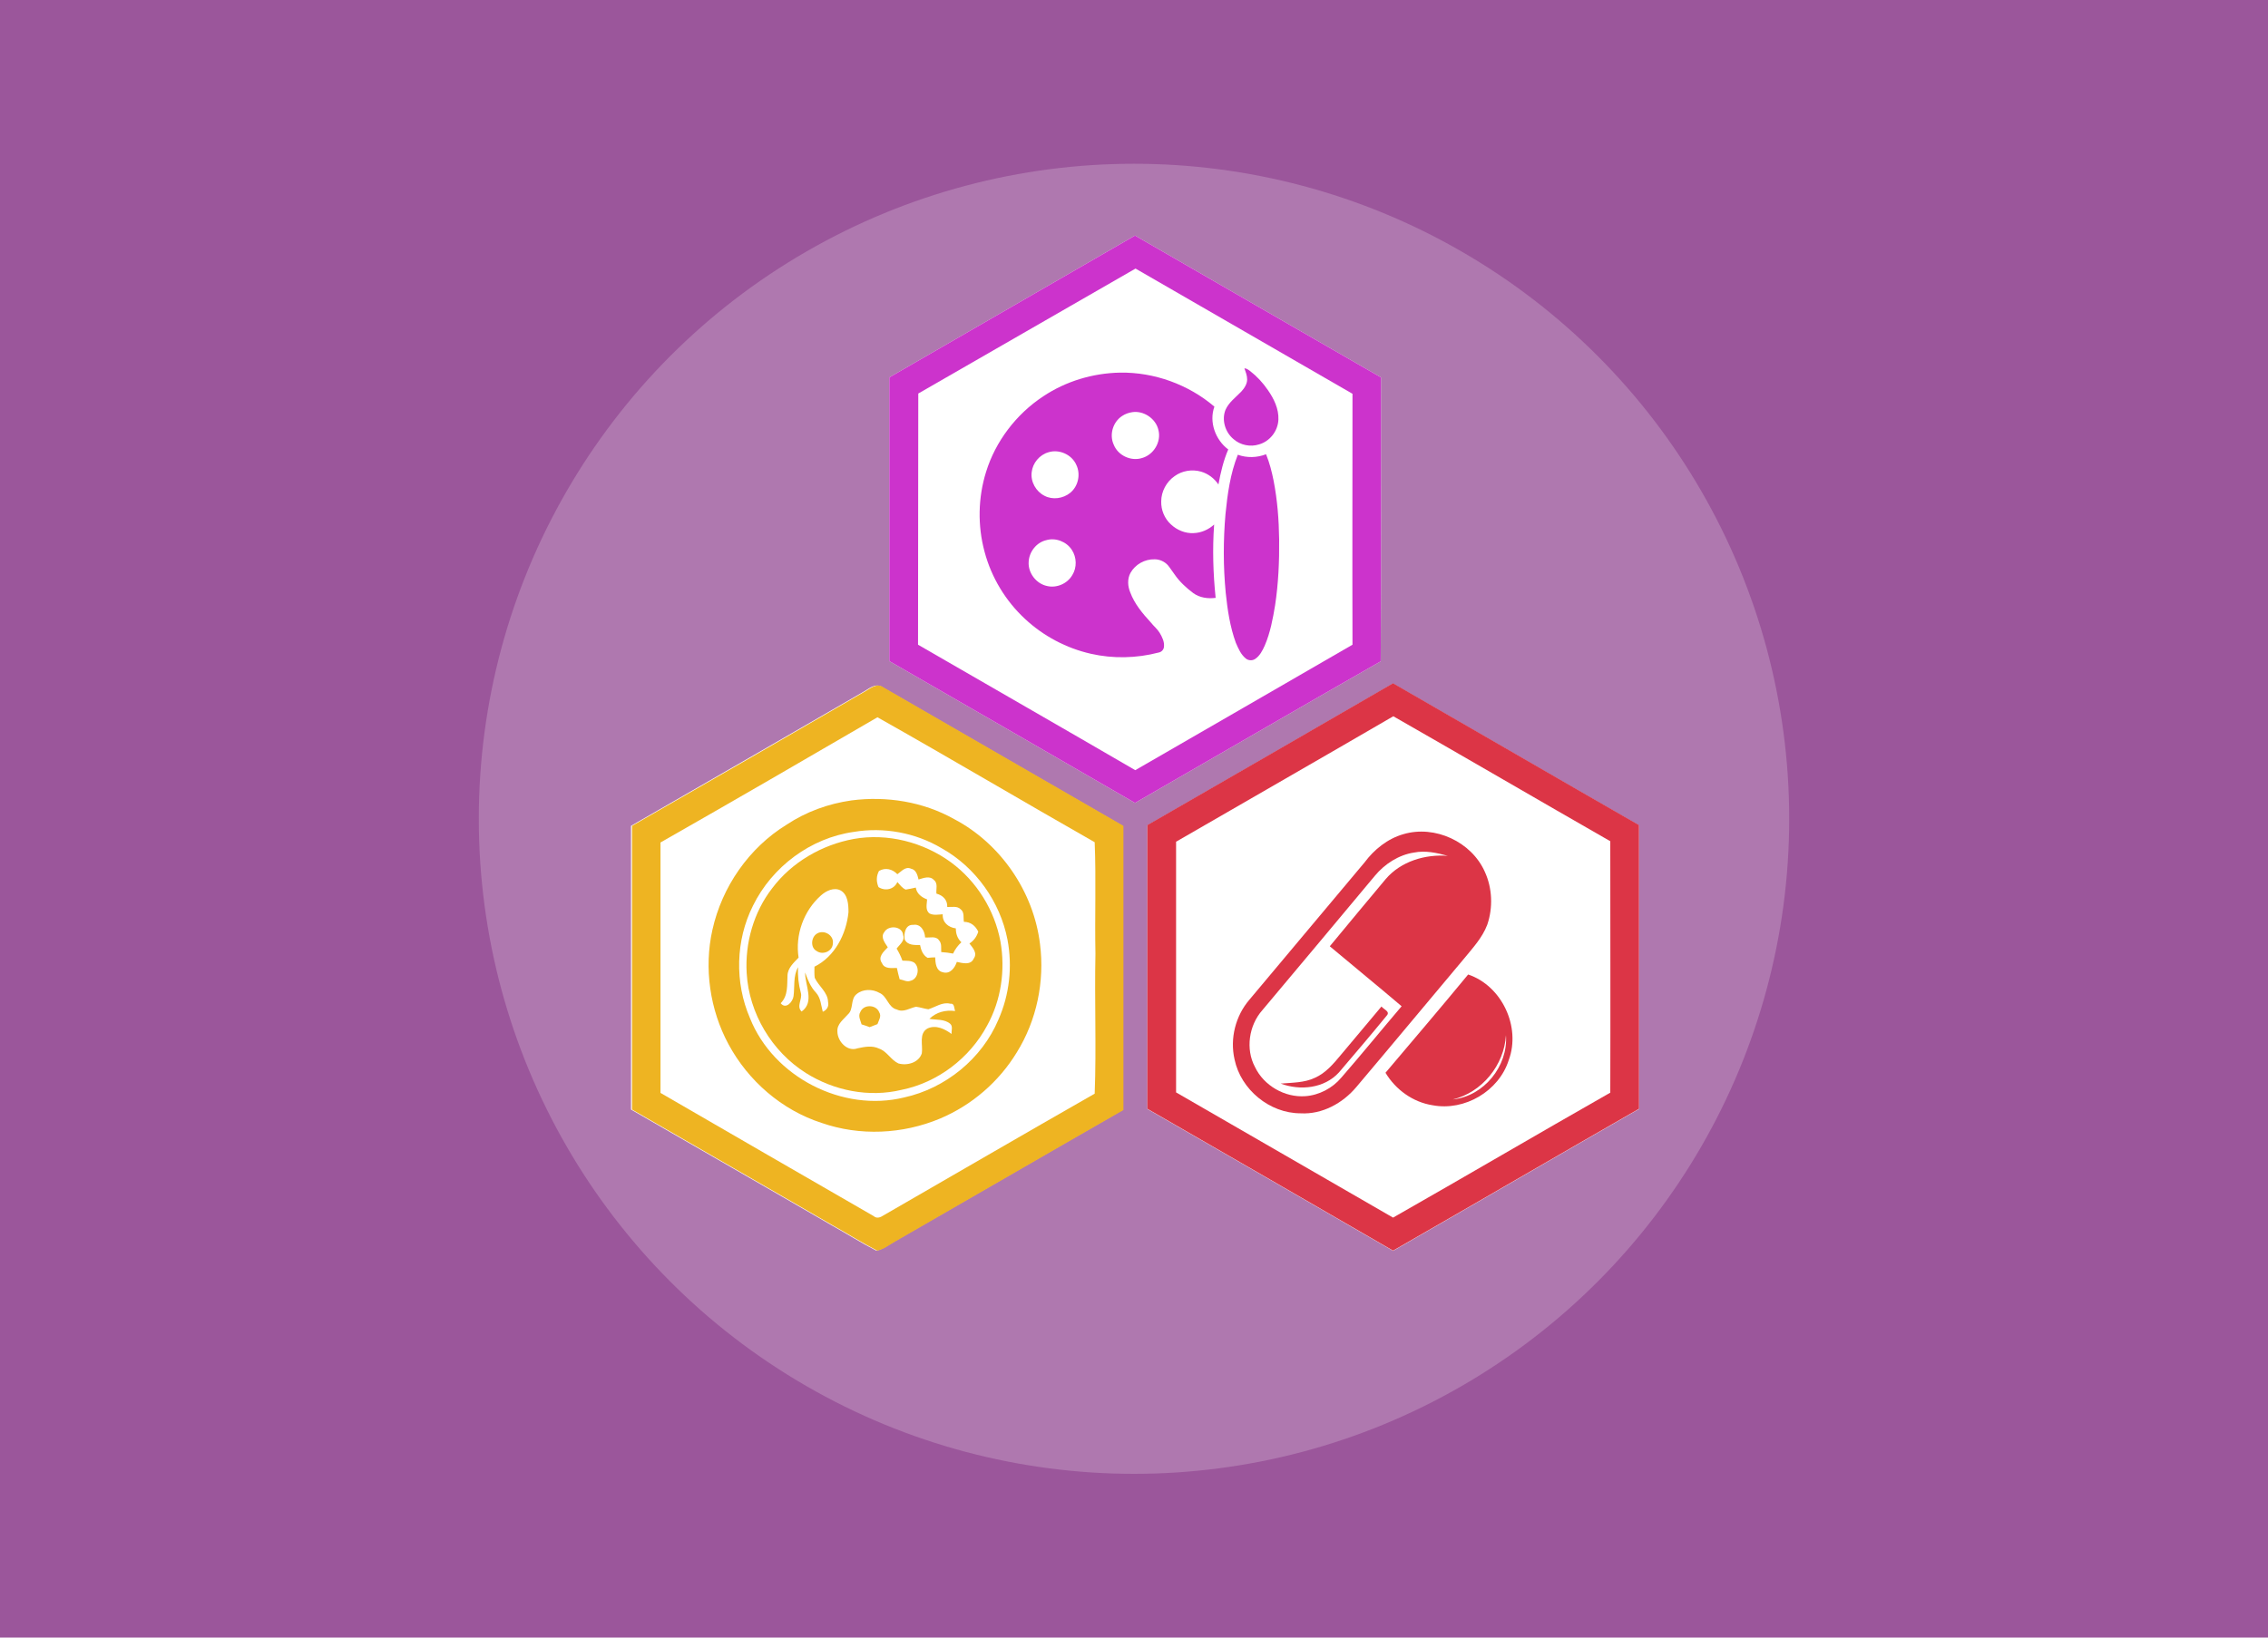 <?xml version="1.0" encoding="utf-8"?>
<!-- Generator: Adobe Illustrator 18.1.1, SVG Export Plug-In . SVG Version: 6.00 Build 0)  -->
<svg version="1.2" baseProfile="tiny" id="Layer_1" xmlns="http://www.w3.org/2000/svg" xmlns:xlink="http://www.w3.org/1999/xlink"
	 x="0px" y="0px" viewBox="0 0 900 650" xml:space="preserve">
<rect fill="#9B569B" width="900" height="650"/>
<circle fill="#AF78AF" cx="450" cy="325" r="260"/>
<g>
	<g>
		<path fill="#FFFFFF" d="M588.7,412.4c0.9,12.3-8.8,24.2-21.1,25.5C579.2,435.1,588,424.3,588.7,412.4z"/>
		<g>
			<g>
				<path fill="#FFFFFF" d="M455.3,327.6c32.5-18.7,65-37.5,97.5-56.3c32.5,18.7,65,37.6,97.6,56.3c0,37.5,0,75.1,0,112.6
					c-32.6,18.7-65,37.6-97.6,56.3c-32.5-18.8-65-37.6-97.5-56.3C455.3,402.7,455.3,365.2,455.3,327.6z"/>
			</g>
			<g>
				<path fill="#DC3546" d="M455.3,327.5c32.5-18.7,65-37.5,97.5-56.3c32.5,18.7,65,37.6,97.6,56.3c0,37.5,0,75.1,0,112.6
					c-32.6,18.7-65,37.6-97.6,56.3c-32.5-18.8-65-37.6-97.5-56.3C455.3,402.6,455.3,365.1,455.3,327.5z M466.7,334.1
					c0,33.2,0,66.4,0,99.5c28.7,16.6,57.4,33.1,86.1,49.7c28.8-16.4,57.4-33.2,86.2-49.6c0.1-33.3,0-66.5,0-99.8
					c-28.8-16.5-57.4-33.2-86.1-49.6C524.2,301,495.4,317.5,466.7,334.1z"/>
			</g>
			<g>
				<path fill="#DC3546" d="M556.9,331.1c12.5-3.7,27,3,32.3,14.9c3,6.5,3.3,14.2,1,21c-2,5.3-5.9,9.4-9.4,13.7
					c-14.2,16.9-28.3,33.9-42.6,50.8c-5.4,6.4-13.5,10.9-22.1,10.4c-12.3,0-23.7-9.4-26.2-21.4c-1.9-8.3,0.4-17.3,5.9-23.7
					c15.2-18.2,30.5-36.3,45.7-54.5C545.3,337.2,550.6,332.9,556.9,331.1z M545.6,347.6c-14.8,17.8-29.8,35.6-44.7,53.4
					c-5.3,6-6.7,15.4-2.9,22.5c3.5,7.4,11.8,12.2,20,11.6c5.5-0.4,10.8-3.2,14.3-7.4c8.1-9.3,15.9-18.9,23.9-28.3
					c-9.4-8-19-15.8-28.5-23.8c7.4-8.9,14.7-17.8,22.2-26.7c6-7,15.6-9.9,24.6-9.2c-4.3-1.2-8.9-2.2-13.4-1.3
					C555.1,339.3,549.5,342.9,545.6,347.6z"/>
			</g>
		</g>
		<g>
			<path fill="#DC3546" d="M549.8,425.8c11-13,22-25.9,32.8-39c13.4,4.5,21,20.8,16.1,34c-3.9,12.3-17.5,20.3-30.2,17.9
				C560.7,437.5,553.8,432.5,549.8,425.8z M597.6,410.9c-0.7,11.9-9.5,22.7-21.1,25.5C588.8,435.1,598.5,423.2,597.6,410.9z"/>
		</g>
		<path fill="#DC3546" d="M548.2,399.5c0.8,1.1,3.6,2,2.1,3.6c-6.2,7.6-12.6,15.1-19,22.6c-5.8,6.3-15.3,7.3-23.1,4.4
			c4.6-0.4,9.4-0.3,13.6-2.3c4.3-1.9,7.4-5.6,10.3-9.1C537.5,412.2,542.9,405.9,548.2,399.5z"/>
	</g>
	<g>
		<g>
			<g>
				<path fill="#FFFFFF" d="M342.1,274.9c2.5-1.3,5.3-4.2,8.2-2c31.7,18.3,63.4,36.6,95.1,54.9c0,37.6,0,75.2,0,112.8
					c-30.2,17.3-60.3,34.8-90.4,52.1c-2.4,1.3-4.6,3.2-7.3,3.7c-6-3.1-11.7-6.7-17.6-10c-26.5-15.4-53.1-30.6-79.7-46V327.8
					C281,310.2,311.5,292.6,342.1,274.9z"/>
			</g>
			<g>
				<path fill="#EEB422" d="M342.5,274.9c2.5-1.3,5.3-4.2,8.2-2c31.7,18.3,63.4,36.6,95.1,54.9c0,37.6,0,75.2,0,112.8
					c-30.2,17.3-60.3,34.8-90.4,52.1c-2.4,1.3-4.6,3.2-7.3,3.7c-6-3.1-11.7-6.7-17.6-10c-26.5-15.4-53.1-30.6-79.7-46V327.8
					C281.5,310.2,312,292.6,342.5,274.9z M262.1,334.4c0,33.1,0,66.3,0,99.4c28.2,16.4,56.4,32.6,84.6,48.9c1,0.9,2.3,0.7,3.4,0
					c28.1-16.2,56.1-32.5,84.3-48.6c0.7-18.5-0.1-37,0.3-55.5c-0.3-14.8,0.3-29.5-0.3-44.3c-28.8-16.4-57.3-33.3-86.2-49.6
					C319.5,301.4,290.9,318,262.1,334.4z"/>
			</g>
			<g>
				<path fill="#EEB422" d="M337.9,317.7c13.9-1.8,28.4,0.5,40.7,7.4c18.5,9.7,31.6,28.9,34.1,49.6c1.9,14.8-1.3,30.3-9.2,43
					c-7.1,11.7-17.9,21-30.5,26.3c-14.8,6.2-31.8,7-47,1.7c-15.8-5.1-29.1-16.7-36.9-31.2c-7.4-13.7-9.8-30.2-6.4-45.4
					c3.8-17.1,14.5-32.6,29.5-41.8C319.9,322.2,328.7,319,337.9,317.7z M338.8,330.2c-17.1,2.4-32.4,13.8-40,29.3
					c-6.9,13.7-7.3,30.5-1.2,44.6c9.3,23.4,36.8,37.5,61.2,31.5c16.4-3.6,30.9-15.4,37.4-30.9c4.4-9.9,5.6-21.1,3.6-31.7
					c-2.9-15.1-12.7-28.8-26.1-36.3C363.3,330.5,350.7,328.2,338.8,330.2z"/>
			</g>
			<g>
				<path fill="#EEB422" d="M338.8,333c13.4-2.4,27.7,1.3,38.6,9.3c10.2,7.5,17.3,19,19.6,31.4c2,11.3,0.3,23.3-5.3,33.4
					c-6.9,12.9-19.6,22.6-34,25.5c-12.9,3.1-26.8,0.3-37.9-6.7c-13.5-8.5-22.6-23.7-23.5-39.7c-0.7-11.9,2.8-24.2,10.1-33.6
					C314.2,342.2,326.2,335.3,338.8,333z M348.8,345.7c-1.1,2.1-1.1,4.2-0.2,6.4c2.6,1.7,6.2,1,7.5-2c1,1.1,1.9,2.4,3.3,3
					c1.3-0.2,2.7-0.5,4-0.8c0.4,2.5,2.4,3.9,4.5,4.7c-0.1,1.9-0.8,4.3,1,5.6c1.6,0.8,3.5,0.4,5.2,0.3c-0.2,3.2,2.2,5.2,5.2,5.6
					c0,2.1,0.6,4,2.2,5.5c-1.4,1.3-2.5,2.8-3.3,4.5c-1.5-0.3-3.1-0.5-4.7-0.6c-0.1-1.6,0.3-3.4-0.9-4.7c-1.2-1.8-3.7-0.9-5.5-1.1
					c-0.1-2.5-1.7-5.5-4.7-5c-3.1-0.2-3.8,3.4-3.4,5.8c1.2,2.4,3.9,2.2,6.1,2.2c0.4,2,1.1,4,3,5.1c0.7-0.1,2.2-0.2,3-0.2
					c0.1,2.2,0.3,5.3,3,5.9c2.9,0.9,4.8-1.7,5.6-4.1c2.3,0.5,5.5,1.4,6.7-1.3c1.6-2.2-0.4-4.3-1.7-6c1.7-1.1,2.9-2.7,3.5-4.7
					c-1.1-2.3-3-3.9-5.7-3.9c-0.3-1.7,0.3-3.8-1.3-5c-1.4-1.4-3.5-0.8-5.3-0.9c0.1-2.8-1.7-4.6-4.3-5.3c-0.2-1.8,0.7-4.1-1-5.4
					c-1.6-1.8-4.1-0.8-6.1-0.2c-0.4-1.8-1-3.9-3-4.3c-2.2-1-3.8,1.1-5.4,2.2C354.2,345,351.4,344.2,348.8,345.7z M325.8,355.4
					c-6.9,6.1-10.3,15.7-8.9,24.7c-1.9,2-4.3,4.1-4.4,7.1c-0.2,3.8,0.3,8-2.7,11c2,2.6,4.8-0.5,5.1-2.8c0.5-3.8-0.2-8,1.8-11.5
					c-0.2,3.5,0.2,6.9,1.1,10.2c0.7,2.5-1.9,5.3,0.3,7.4c5.3-3.8,1.3-10.4,1.4-15.5c1,2.9,2.2,5.8,4.3,8c1.9,2.1,2,5,2.7,7.6
					c1.6-0.7,2.5-2.1,2.1-3.9c-0.1-3.9-3.8-6.3-5.3-9.6c-0.2-1.5-0.1-2.9-0.1-4.4c8.1-4,12.6-12.9,13.5-21.6c0-3-0.2-7.1-3.2-8.7
					C330.9,352.1,327.8,353.6,325.8,355.4z M350.9,370c-1.6,2,0.3,4.3,1.4,6c-1.6,1.7-4.1,3.8-2.3,6.3c1,2.4,3.8,1.9,5.9,1.9
					c0.3,1.5,0.7,3,1.1,4.5c1.4,0.2,2.9,1.2,4.3,0.6c3.1-0.7,3.8-5.3,1.5-7.2c-1.4-0.9-3.1-0.7-4.7-0.8c-0.6-1.7-1.4-3.3-2.3-4.8
					c1.1-1.5,3.4-3.1,2.6-5.3C358.1,367.5,352.5,367.1,350.9,370z M339.9,394.6c-2.5,2-1.1,6-3.4,8c-1.7,2-4.4,3.8-4.2,6.8
					c0,3.9,3.9,8.2,8,6.7c2.8-0.6,5.8-1.2,8.5,0.1c3.2,1.1,4.7,4.5,7.7,5.9c3.5,1,8.1-0.3,9.3-4c0.5-3.3-1.3-7.9,2.3-9.9
					c3.3-1.5,6.8,0.2,9.5,2.2c-0.1-1.3,0.6-3-0.5-4c-2.3-2-5.5-1.5-8.3-2c2.8-2.7,6.4-3.6,10.2-3.1c-0.4-1.1-0.2-3.2-1.9-2.9
					c-3.1-0.8-5.8,1.3-8.7,2.2c-1.6-0.2-3.2-0.8-4.9-1c-2.5,0.5-5,2.4-7.6,1.1c-3.5-0.8-3.8-5.3-6.9-6.6
					C346.2,392.5,342.4,392.5,339.9,394.6z"/>
			</g>
		</g>
		<path fill="#EEB422" d="M324.3,370.5c2.8-1.6,6.7,0.8,6.2,4c-0.1,3.1-4,4.7-6.4,3C321.5,376.2,321.8,371.9,324.3,370.5z"/>
		<path fill="#EEB422" d="M341.4,401.7c1.3-3.2,6.3-3,7.5,0.1c1,1.6-0.2,3.2-0.7,4.7c-1,0.4-2.1,0.8-3.1,1.2
			c-1.1-0.4-2.1-0.8-3.2-1.1C341.5,405.1,340.4,403.3,341.4,401.7z"/>
	</g>
	<g>
		<g>
			<path fill="#FFFFFF" d="M352.9,149.8c32.5-18.8,65-37.5,97.5-56.3c32.5,18.8,65,37.5,97.6,56.3c0,37.6,0.1,75.1-0.1,112.7
				c-32.6,18.6-65,37.5-97.5,56.2c-32.5-18.8-65-37.6-97.5-56.3C352.9,224.9,352.9,187.3,352.9,149.8z"/>
		</g>
		<g>
			<path fill="#CC33CC" d="M352.9,149.8c32.5-18.8,65-37.5,97.5-56.3c32.5,18.8,65,37.5,97.6,56.3c0,37.6,0.1,75.1-0.1,112.7
				c-32.6,18.6-65,37.5-97.5,56.2c-32.5-18.8-65-37.6-97.5-56.3C352.9,224.9,352.9,187.3,352.9,149.8z M364.4,156.2
				c-0.1,33.2,0,66.4-0.1,99.7c28.7,16.6,57.5,33.1,86.2,49.8c28.7-16.6,57.4-33.1,86.2-49.8c-0.1-33.2,0-66.4,0-99.6
				c-28.7-16.5-57.4-33.2-86.1-49.7C421.8,123.1,393.2,139.7,364.4,156.2z"/>
		</g>
		<g>
			<path fill="#CC33CC" d="M493.8,146.2c0.9,0,1.6,0.6,2.3,1.1c2.7,2.1,5.1,4.7,7,7.5c2.4,3.4,4.4,7.5,4.2,11.8
				c-0.2,4.5-3.4,8.6-7.7,9.8c-3.4,1.1-7.4,0.3-10.1-2.1c-3.3-2.7-4.8-7.6-3.2-11.6c1.3-3,4.1-5,6.3-7.3c1.2-1.3,2.3-3,2.3-4.8
				C494.9,149,494.3,147.6,493.8,146.2z"/>
			<g>
				<path fill="#CC33CC" d="M414,157.3c9-6,19.7-9.2,30.5-9.4c13.5-0.2,27.1,4.7,37.4,13.5c-2.2,6.1,0.4,13.2,5.5,17
					c-1.9,4.4-3,9.1-3.9,13.9c-1.6-2.4-4.1-4.3-6.9-5.1c-3.5-1-7.5-0.4-10.5,1.8c-3.2,2.2-5.3,6.1-5.3,10c-0.1,3.4,1.3,6.8,3.8,9.1
					c2.4,2.3,5.8,3.7,9.1,3.5c3-0.1,5.9-1.4,8.1-3.4c-0.7,9.7-0.4,19.5,0.6,29.1c-3,0.4-6.3,0-8.9-1.9c-2.8-2.1-5.4-4.5-7.4-7.4
					c-0.9-1.2-1.7-2.5-2.7-3.7c-1.3-1.4-3.2-2.3-5.2-2.3c-3.9-0.1-7.7,2-9.6,5.4c-1.3,2.4-1.1,5.3-0.1,7.7c1.7,4.6,4.9,8.4,8.2,12
					c1.1,1.4,2.6,2.6,3.5,4.1c1,1.7,1.9,3.5,1.7,5.5c-0.1,1.2-1,2.1-2.1,2.3c-8.8,2.3-18.1,2.5-26.9,0.5c-9.7-2.2-18.8-7-26.1-13.8
					c-7.7-7.1-13.4-16.5-16.1-26.7c-2.8-10.3-2.6-21.5,0.6-31.7C395,175.3,403.2,164.4,414,157.3z M449.3,163.6
					c-1.4,0.2-2.8,0.7-4,1.5c-3.7,2.4-5.2,7.5-3.3,11.5c1.7,4.2,6.8,6.6,11.2,5.2c4.6-1.3,7.7-6.4,6.5-11.1
					C458.7,166.2,453.9,162.9,449.3,163.6z M416.1,179.5c-3.6,1-6.3,4.3-6.7,7.9c-0.5,3.8,1.7,7.7,5.1,9.4c3.2,1.7,7.4,1.1,10.2-1.2
					c3.2-2.6,4.2-7.4,2.4-11.1C425.3,180.4,420.3,178.2,416.1,179.5z M415.2,214.4c-3.9,0.9-6.8,4.6-7,8.6c-0.3,4.4,3,8.7,7.3,9.6
					c3.8,0.9,8-0.9,10-4.3c1.9-3,1.8-7.1-0.2-10.1C423.2,215,418.9,213.3,415.2,214.4z"/>
			</g>
			<path fill="#CC33CC" d="M491.2,180.5c3.6,1.3,7.6,1.2,11.2-0.2c1.4,3.4,2.3,7,3,10.5c1.5,7.7,2.1,15.5,2.2,23.3
				c0.1,8.7-0.3,17.5-1.6,26.1c-0.9,5.4-1.9,10.9-4.1,16c-0.9,2-2,4.2-3.9,5.4c-1.1,0.7-2.6,0.6-3.6-0.2c-2-1.6-3-4-4-6.3
				c-2.3-6.3-3.3-13.1-4-19.8c-1-10.4-1-20.8-0.1-31.2C487.1,196.1,488.2,188,491.2,180.5z"/>
		</g>
	</g>
</g>
</svg>

